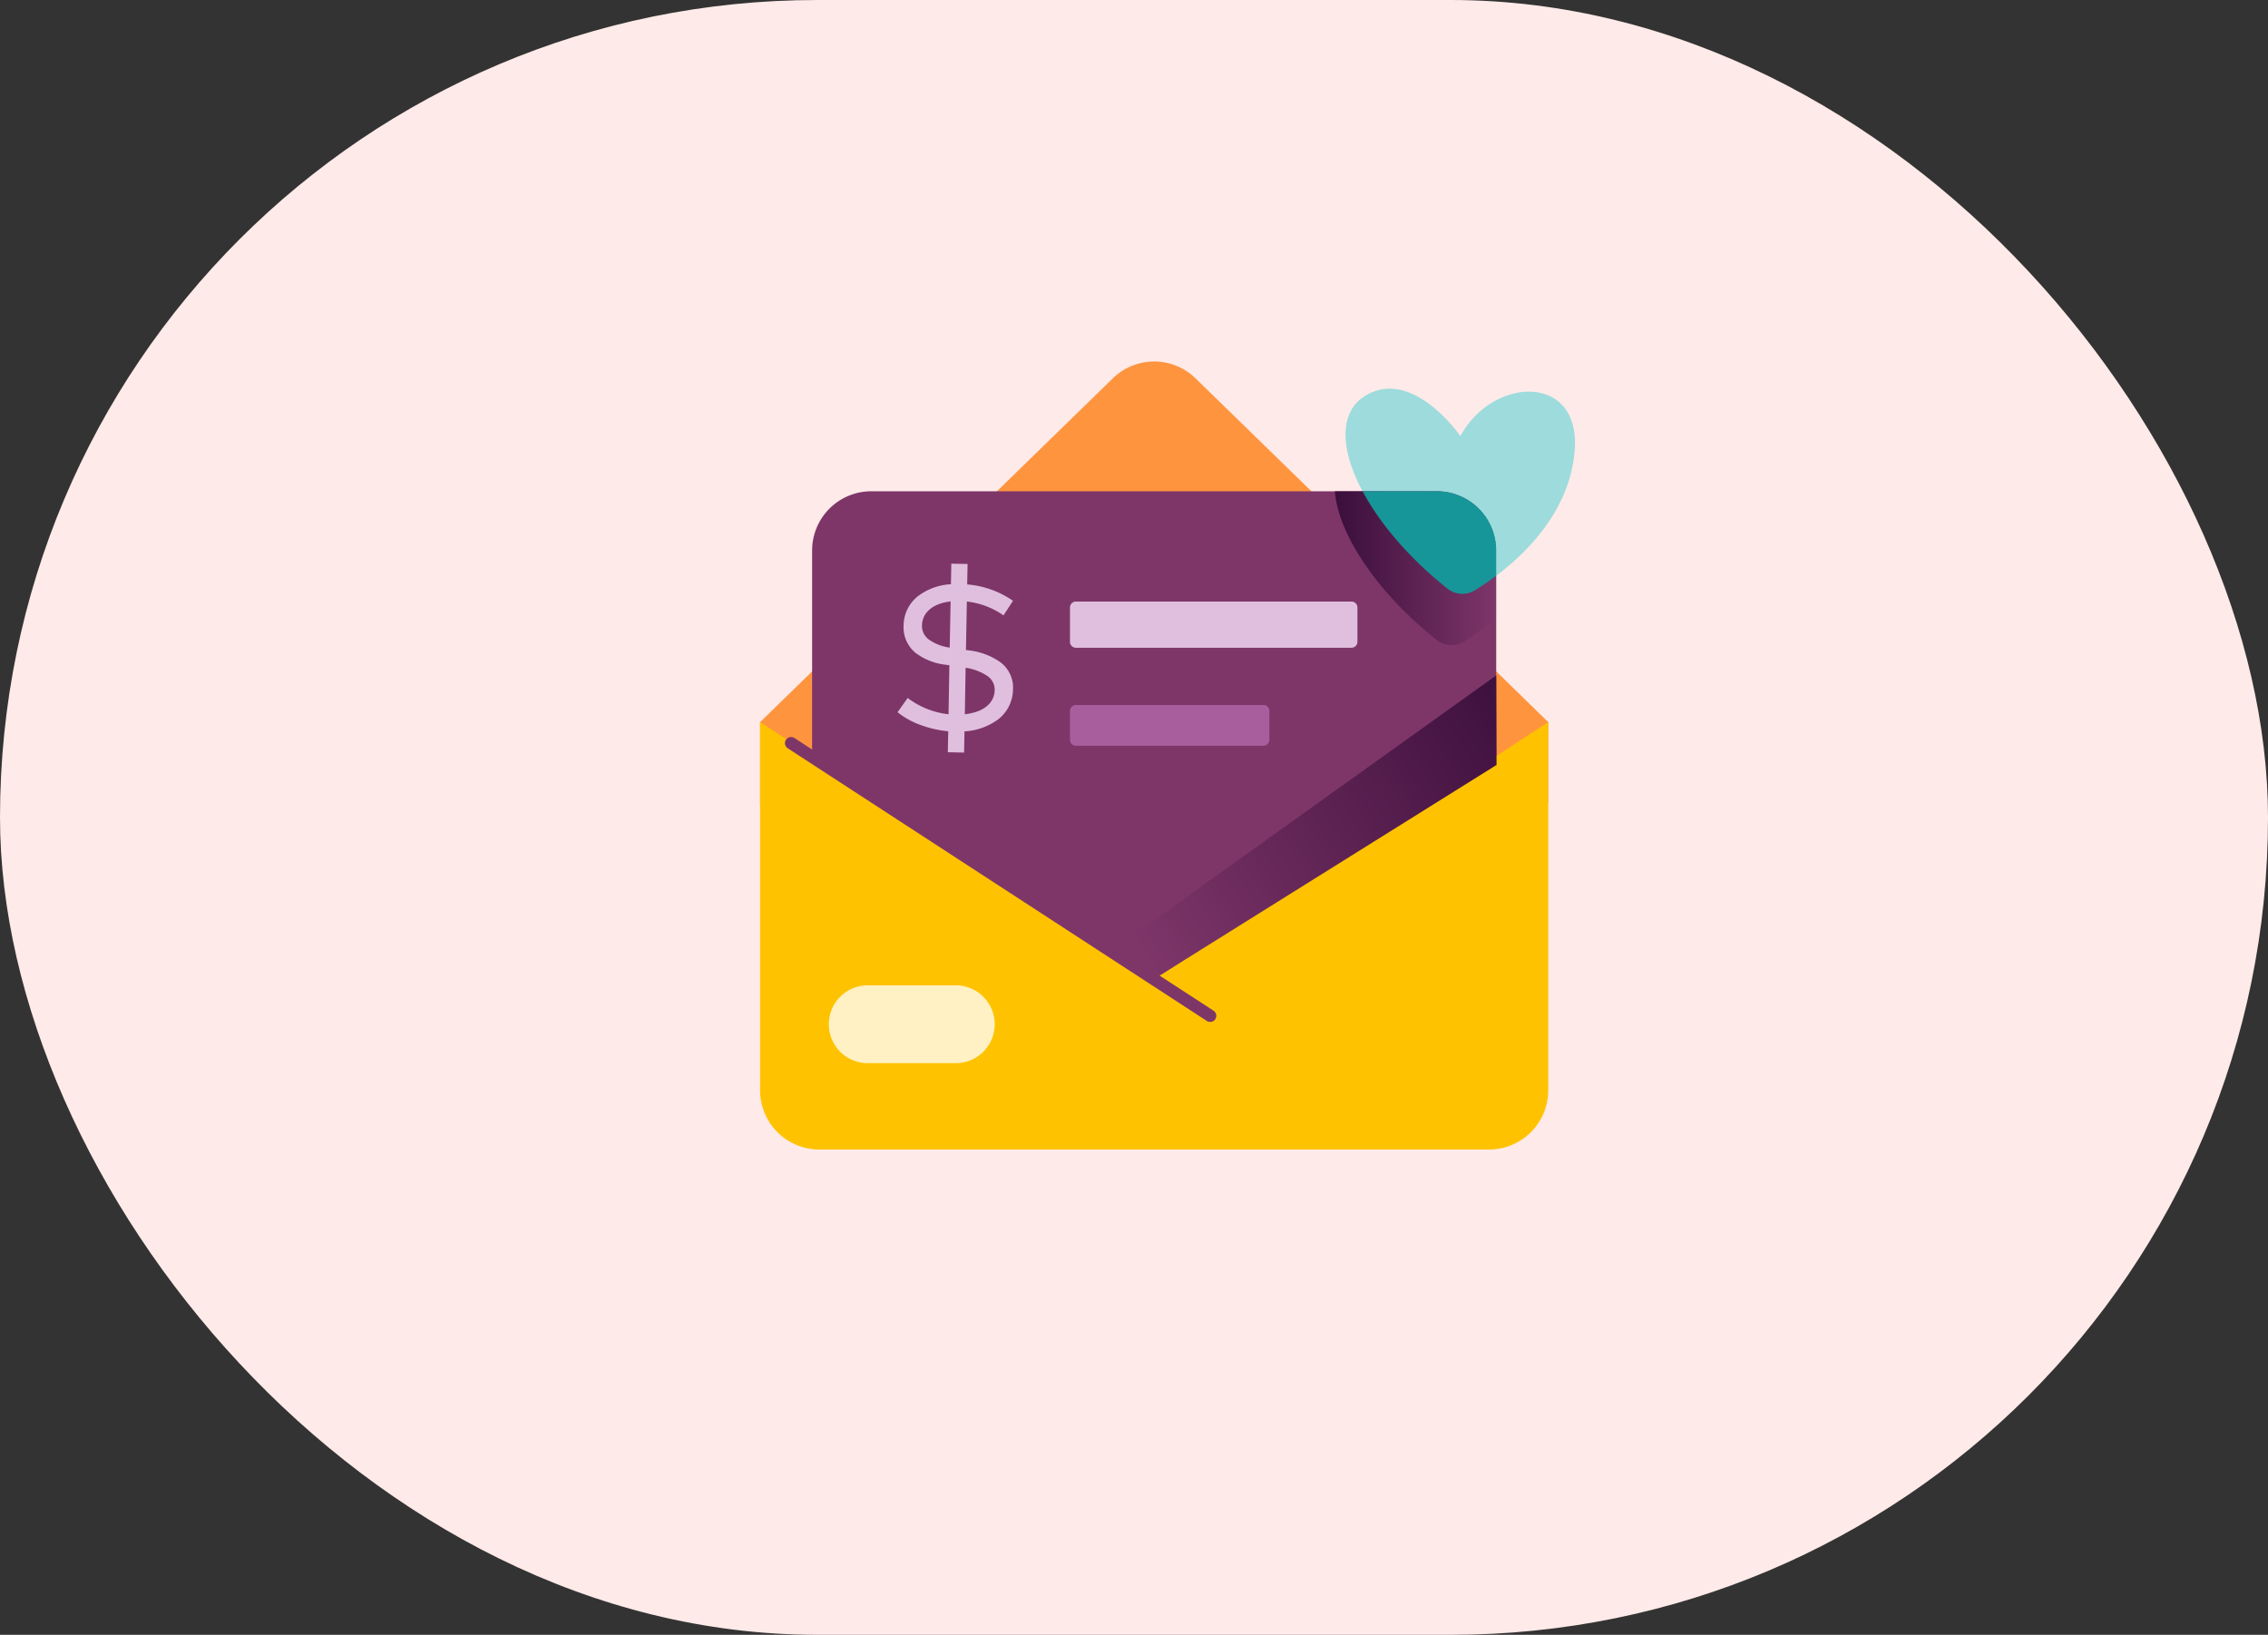 <svg xmlns="http://www.w3.org/2000/svg" xmlns:xlink="http://www.w3.org/1999/xlink" width="555" height="400" viewBox="0 0 555 400">
  <rect x="0" y="0" width="555" height="400" fill="#333333" stroke="none"/>
  <defs>
    <clipPath id="clip-path">
      <path id="Clip_2" data-name="Clip 2" d="M0,0H192.868V108.016H0Z" transform="translate(0 0.396)" fill="none"/>
    </clipPath>
    <clipPath id="clip-path-2">
      <path id="Clip_20" data-name="Clip 20" d="M0,0C.757,10.125,9.891,24.468,24.922,36.394h0a5.839,5.839,0,0,0,6.684.367h0a67.713,67.713,0,0,0,7.825-5.626h0V14.491A14.493,14.493,0,0,0,24.938,0H0Z" transform="translate(0.07 1.264)" fill="none"/>
    </clipPath>
    <linearGradient id="linear-gradient" y1="0.5" x2="1" y2="0.5" gradientUnits="objectBoundingBox">
      <stop offset="0" stop-color="#3a0e3b"/>
      <stop offset="1" stop-color="#7e3669"/>
    </linearGradient>
    <clipPath id="clip-path-3">
      <path id="Clip_25" data-name="Clip 25" d="M0,66.329l10.72,6.845L92.755,21.909,92.674,0Z" transform="translate(0.507 1.39)" fill="none"/>
    </clipPath>
    <linearGradient id="linear-gradient-2" x1="1.167" y1="0.197" x2="-0.013" y2="0.783" xlink:href="#linear-gradient"/>
  </defs>
  <g id="Group_2" data-name="Group 2" transform="translate(-270 -1744)">
    <rect id="Rectangle_Copy" data-name="Rectangle Copy" width="555" height="400" rx="200" transform="translate(270 1744)" fill="#feeae8"/>
    <g id="Group_29" data-name="Group 29" transform="translate(456 1832)">
      <g id="Group_18" data-name="Group 18" transform="translate(0 0.054)">
        <g id="Group_3" data-name="Group 3">
          <path id="Clip_2-2" data-name="Clip 2" d="M0,0H192.868V108.016H0Z" transform="translate(0 0.396)" fill="none"/>
          <g id="Group_3-2" data-name="Group 3" clip-path="url(#clip-path)">
            <path id="Fill_1" data-name="Fill 1" d="M192.868,108.016H0V88.233L86.319,4.114a14.492,14.492,0,0,1,20.23,0l86.319,84.119Z" transform="translate(0 0.396)" fill="#ff943f"/>
          </g>
        </g>
        <path id="Fill_4" data-name="Fill 4" d="M152.913,139.929H14.493A14.492,14.492,0,0,1,0,125.436V14.493A14.492,14.492,0,0,1,14.493,0h138.42a14.492,14.492,0,0,1,14.493,14.493V125.436a14.492,14.492,0,0,1-14.493,14.493" transform="translate(12.731 32.147)" fill="#7e3669"/>
        <path id="Fill_6" data-name="Fill 6" d="M16.278,46.214h0L12.3,46.139l.1-5.131a26.319,26.319,0,0,1-6.783-1.546A19.487,19.487,0,0,1,0,36.347l2.475-3.487a20.149,20.149,0,0,0,10,3.987l.2-11.987-.809-.119A14.87,14.87,0,0,1,4.323,21.76a8.088,8.088,0,0,1-2.843-6.72A9.237,9.237,0,0,1,4.932,8a14.645,14.645,0,0,1,8.126-2.971L13.154,0l3.978.076-.094,5A23.074,23.074,0,0,1,28.244,9.084l-2.319,3.57a19.473,19.473,0,0,0-8.968-3.392l-.225,11.856.6.088a16.575,16.575,0,0,1,7.84,2.919,7.773,7.773,0,0,1,3.075,6.715,9.769,9.769,0,0,1-1.038,4.141,9.466,9.466,0,0,1-2.552,3.082,15.3,15.3,0,0,1-8.281,2.971l-.1,5.179Zm.37-20.753-.19,11.384c4.536-.508,7.2-2.651,7.312-5.882a4.059,4.059,0,0,0-1.79-3.483A13.222,13.222,0,0,0,16.648,25.461ZM12.978,9.239c-4.269.486-6.884,2.648-7,5.783A4.106,4.106,0,0,0,7.562,18.5a11.564,11.564,0,0,0,5.2,2.039Z" transform="translate(33.643 49.861)" fill="#e0bfde"/>
        <path id="Fill_8" data-name="Fill 8" d="M68.893,11.3H1.449A1.45,1.45,0,0,1,0,9.855V1.449A1.449,1.449,0,0,1,1.449,0H68.893a1.449,1.449,0,0,1,1.449,1.449V9.855A1.45,1.45,0,0,1,68.893,11.3" transform="translate(75.834 59.134)" fill="#e0bfde"/>
        <path id="Fill_10" data-name="Fill 10" d="M47.339,9.968H1.449A1.45,1.45,0,0,1,0,8.519V1.449A1.449,1.449,0,0,1,1.449,0h45.89a1.449,1.449,0,0,1,1.449,1.449v7.07a1.45,1.45,0,0,1-1.449,1.449" transform="translate(75.834 84.441)" fill="#a85e9d"/>
        <path id="Fill_12" data-name="Fill 12" d="M0,0,96.433,62.888,192.868,0V90.081a14.492,14.492,0,0,1-14.493,14.493H14.493A14.492,14.492,0,0,1,0,90.081Z" transform="translate(0 88.629)" fill="#ffc200"/>
        <path id="Stroke_14" data-name="Stroke 14" d="M0,0,102.559,66.719" transform="translate(7.583 93.773)" fill="none" stroke="#7e3669" stroke-linecap="round" stroke-linejoin="round" stroke-miterlimit="10" stroke-width="3"/>
        <path id="Fill_16" data-name="Fill 16" d="M28.1,11.59S16.337-5.481,4.7,1.813C-6.428,8.785,2.95,31.461,24.981,48.941a5.836,5.836,0,0,0,6.684.367c7.2-4.425,22.92-16.072,24.4-34.148C57.618-3.774,36.136-3.152,28.1,11.59" transform="translate(143.27 7.055)" fill="#9ddbdc"/>
      </g>
      <g id="Group_21" data-name="Group 21" transform="translate(140.58 30.938)">
        <path id="Clip_20-2" data-name="Clip 20" d="M0,0C.757,10.125,9.891,24.468,24.922,36.394h0a5.839,5.839,0,0,0,6.684.367h0a67.713,67.713,0,0,0,7.825-5.626h0V14.491A14.493,14.493,0,0,0,24.938,0H0Z" transform="translate(0.07 1.264)" fill="none"/>
        <g id="Group_21-2" data-name="Group 21" clip-path="url(#clip-path-2)">
          <path id="Fill_19" data-name="Fill 19" d="M0,0C.757,10.125,9.891,24.468,24.922,36.394h0a5.839,5.839,0,0,0,6.684.367h0a67.713,67.713,0,0,0,7.825-5.626h0V14.491A14.493,14.493,0,0,0,24.938,0H0Z" transform="translate(0.07 1.264)" fill="url(#linear-gradient)"/>
        </g>
      </g>
      <path id="Fill_22" data-name="Fill 22" d="M18.207,0H0C4.164,7.8,11.307,16.306,20.813,23.849a5.839,5.839,0,0,0,6.684.365c1.449-.891,3.248-2.08,5.2-3.551V14.493A14.493,14.493,0,0,0,18.207,0" transform="translate(147.437 32.201)" fill="#169699"/>
      <g id="Group_26" data-name="Group 26" transform="translate(86.957 75.865)">
        <path id="Clip_25-2" data-name="Clip 25" d="M0,66.329l10.72,6.845L92.755,21.909,92.674,0Z" transform="translate(0.507 1.39)" fill="none"/>
        <g id="Group_26-2" data-name="Group 26" clip-path="url(#clip-path-3)">
          <path id="Fill_24" data-name="Fill 24" d="M0,66.329l10.72,6.845L92.755,21.909,92.674,0Z" transform="translate(0.507 1.39)" fill="url(#linear-gradient-2)"/>
        </g>
      </g>
      <path id="Fill_27" data-name="Fill 27" d="M31.071,19.045H9.522A9.522,9.522,0,0,1,0,9.523H0A9.522,9.522,0,0,1,9.522,0H31.071a9.521,9.521,0,0,1,9.522,9.522h0a9.521,9.521,0,0,1-9.522,9.522" transform="translate(16.821 153.085)" fill="#fff1c3"/>
    </g>
  </g>
</svg>
